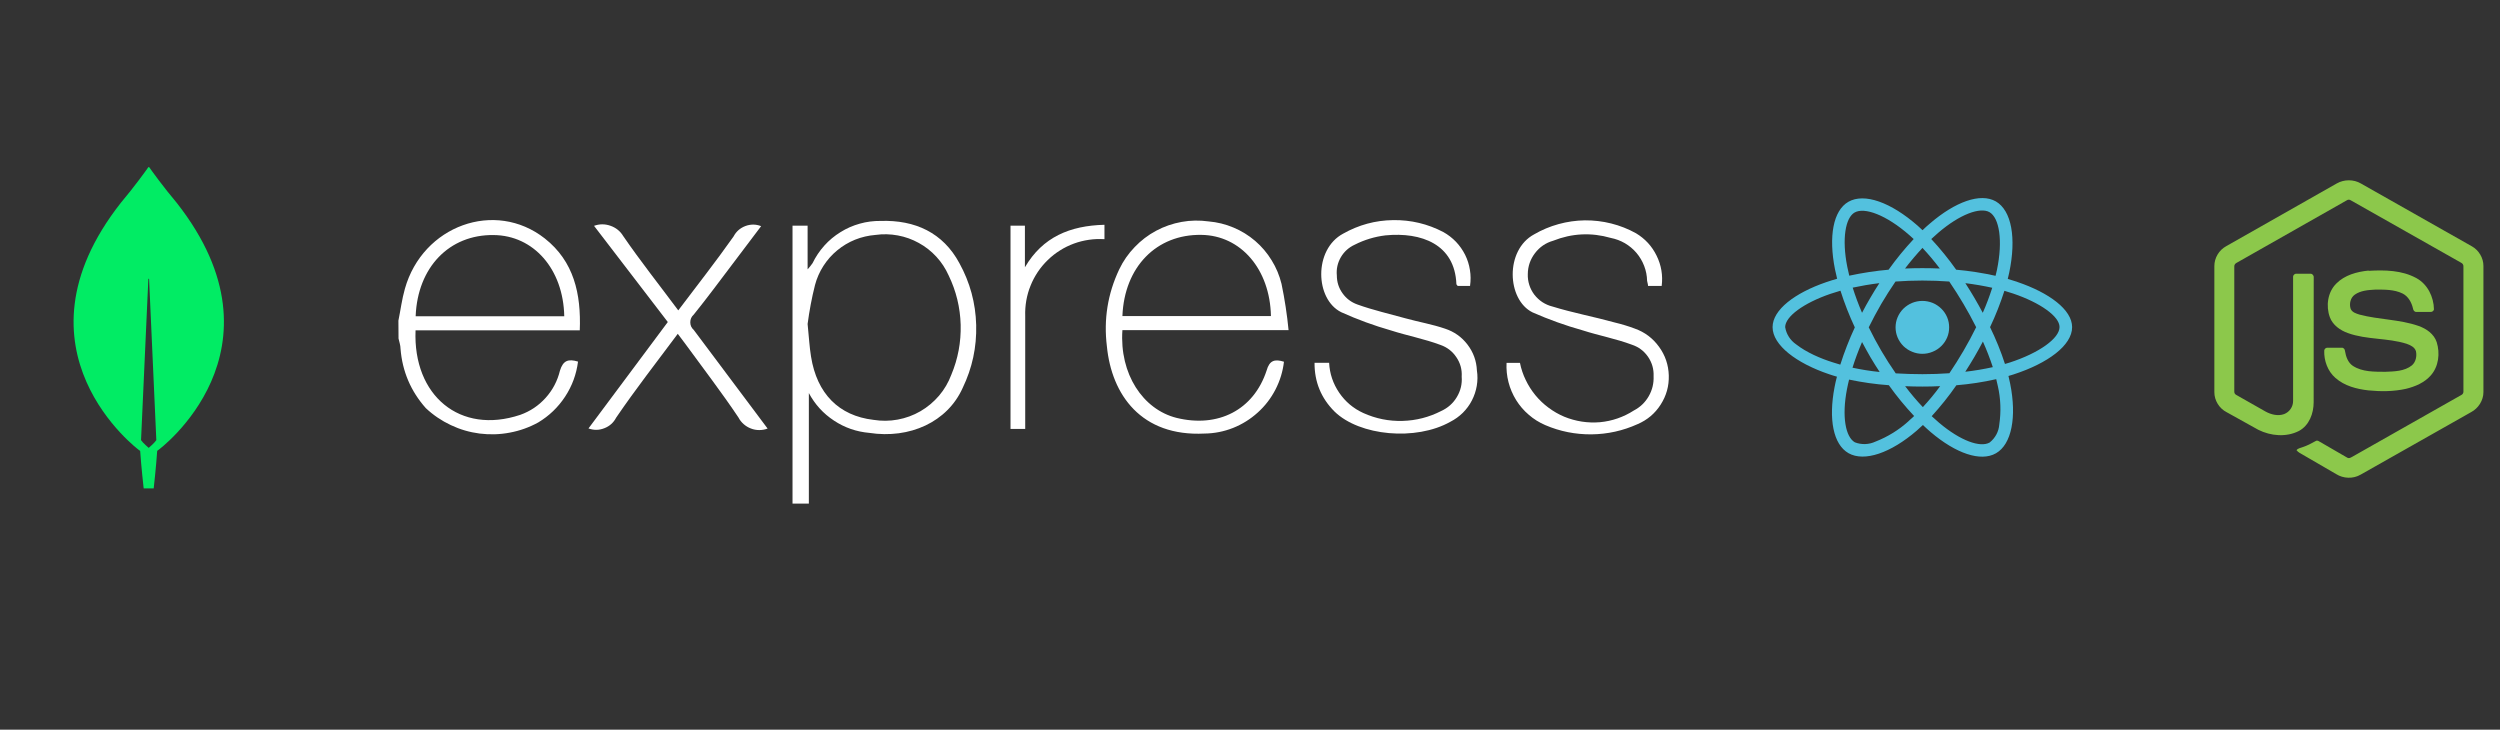 <svg xmlns="http://www.w3.org/2000/svg" xmlns:xlink="http://www.w3.org/1999/xlink" width="209" zoomAndPan="magnify" viewBox="0 0 156.75 45.75" height="61" preserveAspectRatio="xMidYMid meet" version="1.0"><rect x="0" y="0" width="156.75" height="45.75" fill="#333333" stroke="none"/><defs><clipPath id="86ad5406bc"><path d="M 138.805 11.254 L 155.781 11.254 L 155.781 30 L 138.805 30 Z M 138.805 11.254 " clip-rule="nonzero"/></clipPath><clipPath id="887b04791e"><path d="M 4 10.43 L 15 10.43 L 15 30.656 L 4 30.656 Z M 4 10.43 " clip-rule="nonzero"/></clipPath><clipPath id="4810d941c3"><path d="M 111.141 12.078 L 129.922 12.078 L 129.922 29 L 111.141 29 Z M 111.141 12.078 " clip-rule="nonzero"/></clipPath></defs><g clip-path="url(#86ad5406bc)"><path fill="#8cc84b" d="M 146.512 11.504 C 146.977 11.238 147.57 11.238 148.027 11.504 L 154.988 15.445 C 155.422 15.688 155.715 16.176 155.711 16.68 L 155.711 24.578 C 155.715 25.102 155.395 25.602 154.934 25.844 L 148.008 29.762 C 147.77 29.898 147.512 29.961 147.234 29.953 C 146.961 29.945 146.703 29.867 146.473 29.723 L 144.395 28.516 C 144.25 28.43 144.094 28.363 143.992 28.227 C 144.082 28.105 144.238 28.09 144.367 28.039 C 144.656 27.945 144.922 27.805 145.188 27.656 C 145.254 27.609 145.336 27.625 145.398 27.668 L 147.172 28.695 C 147.297 28.77 147.426 28.672 147.535 28.613 L 154.332 24.762 C 154.418 24.719 154.465 24.629 154.457 24.539 L 154.457 16.715 C 154.465 16.609 154.406 16.516 154.312 16.473 L 147.406 12.566 C 147.312 12.504 147.223 12.504 147.133 12.566 L 140.234 16.48 C 140.145 16.523 140.078 16.617 140.09 16.723 L 140.09 24.543 C 140.082 24.637 140.133 24.723 140.215 24.762 L 142.059 25.809 C 142.406 25.996 142.828 26.102 143.211 25.965 C 143.383 25.898 143.52 25.789 143.621 25.641 C 143.727 25.488 143.777 25.32 143.777 25.137 L 143.777 17.363 C 143.77 17.246 143.879 17.152 143.992 17.164 L 144.875 17.164 C 144.992 17.16 145.086 17.285 145.07 17.402 L 145.066 25.227 C 145.066 25.922 144.785 26.676 144.145 27.02 C 143.352 27.426 142.379 27.34 141.598 26.949 L 139.617 25.848 C 139.148 25.613 138.836 25.109 138.84 24.582 L 138.84 16.684 C 138.84 16.426 138.91 16.18 139.043 15.957 C 139.176 15.734 139.359 15.559 139.586 15.434 Z M 148.52 16.98 C 149.523 16.922 150.602 16.941 151.508 17.438 C 152.211 17.82 152.598 18.621 152.609 19.402 C 152.59 19.508 152.48 19.566 152.383 19.559 C 152.09 19.559 151.797 19.562 151.504 19.559 C 151.379 19.562 151.309 19.449 151.293 19.336 C 151.207 18.965 151.004 18.594 150.656 18.41 C 150.117 18.141 149.492 18.156 148.902 18.16 C 148.473 18.184 148.012 18.219 147.648 18.473 C 147.371 18.664 147.285 19.059 147.387 19.363 C 147.48 19.59 147.738 19.66 147.949 19.727 C 149.16 20.047 150.445 20.02 151.637 20.434 C 152.129 20.605 152.613 20.938 152.781 21.453 C 153 22.148 152.906 22.977 152.414 23.535 C 152.016 23.992 151.434 24.238 150.855 24.379 C 150.082 24.551 149.285 24.555 148.5 24.477 C 147.766 24.395 147 24.199 146.43 23.695 C 145.945 23.273 145.707 22.613 145.73 21.977 C 145.738 21.867 145.844 21.793 145.945 21.801 L 146.82 21.801 C 146.938 21.793 147.027 21.895 147.031 22.008 C 147.086 22.359 147.219 22.738 147.527 22.941 C 148.129 23.332 148.879 23.305 149.562 23.312 C 150.129 23.289 150.766 23.281 151.23 22.906 C 151.473 22.691 151.547 22.332 151.48 22.023 C 151.406 21.762 151.129 21.641 150.895 21.555 C 149.699 21.176 148.398 21.312 147.211 20.883 C 146.73 20.711 146.266 20.387 146.082 19.891 C 145.824 19.188 145.941 18.32 146.484 17.781 C 147.008 17.246 147.777 17.039 148.508 16.965 Z M 148.52 16.98 " fill-opacity="1" fill-rule="nonzero"/></g><g clip-path="url(#887b04791e)"><path fill="#01ec64" d="M 11.082 12.719 C 10.234 11.715 9.504 10.695 9.355 10.484 C 9.352 10.48 9.348 10.477 9.344 10.477 C 9.336 10.473 9.332 10.473 9.328 10.473 C 9.32 10.473 9.316 10.473 9.312 10.477 C 9.309 10.477 9.305 10.48 9.301 10.484 C 9.152 10.695 8.422 11.715 7.574 12.719 C 0.301 21.977 8.719 28.223 8.719 28.223 L 8.789 28.27 C 8.852 29.234 9.008 30.621 9.008 30.621 L 9.637 30.621 C 9.637 30.621 9.793 29.242 9.855 28.27 L 9.926 28.215 C 9.934 28.223 18.352 21.977 11.082 12.719 Z M 9.324 28.082 C 9.324 28.082 8.945 27.762 8.844 27.598 L 8.844 27.582 L 9.301 17.5 C 9.301 17.469 9.348 17.469 9.348 17.5 L 9.801 27.582 L 9.801 27.598 C 9.699 27.762 9.324 28.082 9.324 28.082 Z M 9.324 28.082 " fill-opacity="1" fill-rule="nonzero"/></g><path fill="#53c1de" d="M 122.211 20.523 C 122.211 20.746 122.172 20.957 122.086 21.16 C 122 21.363 121.879 21.543 121.719 21.699 C 121.562 21.852 121.383 21.973 121.176 22.055 C 120.969 22.141 120.754 22.184 120.531 22.184 C 120.309 22.184 120.094 22.141 119.891 22.055 C 119.684 21.973 119.504 21.852 119.344 21.699 C 119.188 21.543 119.066 21.363 118.98 21.16 C 118.895 20.957 118.852 20.746 118.852 20.523 C 118.852 20.305 118.895 20.094 118.98 19.891 C 119.066 19.688 119.188 19.508 119.344 19.352 C 119.504 19.199 119.684 19.078 119.891 18.992 C 120.094 18.91 120.309 18.867 120.531 18.867 C 120.754 18.867 120.969 18.91 121.176 18.992 C 121.383 19.078 121.562 19.199 121.719 19.352 C 121.879 19.508 122 19.688 122.086 19.891 C 122.172 20.094 122.211 20.305 122.211 20.523 Z M 122.211 20.523 " fill-opacity="1" fill-rule="nonzero"/><g clip-path="url(#4810d941c3)"><path fill="#53c1de" d="M 114.676 23.461 C 114.84 23.516 115.004 23.57 115.176 23.617 C 115.117 23.832 115.07 24.047 115.027 24.27 C 114.641 26.277 114.941 27.867 115.902 28.414 C 116.895 28.98 118.559 28.398 120.18 27 C 120.309 26.887 120.438 26.773 120.566 26.648 C 120.727 26.805 120.895 26.953 121.062 27.098 C 122.633 28.43 124.184 28.969 125.145 28.422 C 126.133 27.859 126.457 26.145 126.039 24.062 C 126.004 23.902 125.969 23.738 125.93 23.574 C 126.047 23.539 126.16 23.504 126.273 23.469 C 128.391 22.777 129.922 21.66 129.922 20.512 C 129.922 19.414 128.477 18.352 126.48 17.676 L 126.48 17.672 C 126.285 17.609 126.086 17.547 125.887 17.488 C 125.922 17.355 125.949 17.223 125.98 17.086 C 126.43 14.93 126.133 13.199 125.133 12.625 C 124.168 12.078 122.594 12.648 121.004 14.016 C 120.844 14.148 120.691 14.289 120.543 14.434 C 120.445 14.34 120.34 14.242 120.238 14.152 C 118.57 12.691 116.898 12.078 115.895 12.652 C 114.934 13.203 114.648 14.836 115.051 16.875 C 115.094 17.078 115.137 17.273 115.188 17.477 C 114.953 17.543 114.723 17.617 114.504 17.691 C 112.547 18.363 111.141 19.418 111.141 20.512 C 111.141 21.641 112.637 22.773 114.676 23.461 Z M 119.664 26.41 C 119.059 26.957 118.355 27.391 117.594 27.688 C 117.188 27.879 116.719 27.895 116.301 27.734 C 115.715 27.402 115.473 26.121 115.805 24.402 C 115.844 24.203 115.887 24 115.938 23.801 C 116.762 23.973 117.59 24.094 118.43 24.152 C 118.914 24.832 119.445 25.477 120.016 26.086 C 119.898 26.199 119.781 26.305 119.664 26.406 Z M 124.32 19.613 C 124.148 19.293 123.973 18.977 123.789 18.664 C 123.609 18.359 123.422 18.055 123.227 17.754 C 123.82 17.828 124.383 17.926 124.914 18.043 C 124.742 18.578 124.547 19.102 124.32 19.613 Z M 124.328 21.414 C 124.562 21.941 124.77 22.473 124.949 23.02 C 124.379 23.145 123.805 23.242 123.223 23.309 C 123.422 23.004 123.609 22.691 123.793 22.383 C 123.98 22.062 124.156 21.742 124.328 21.414 Z M 123.906 20.516 C 123.66 21.016 123.395 21.508 123.113 21.992 C 122.836 22.473 122.535 22.938 122.227 23.402 C 121.68 23.441 121.109 23.461 120.535 23.461 C 119.957 23.461 119.402 23.441 118.863 23.41 C 118.543 22.949 118.242 22.48 117.961 22 C 117.676 21.516 117.418 21.027 117.172 20.527 L 117.168 20.527 C 117.41 20.031 117.676 19.543 117.953 19.059 C 118.234 18.578 118.535 18.113 118.848 17.652 C 119.398 17.613 119.961 17.59 120.535 17.59 C 121.105 17.59 121.672 17.613 122.219 17.652 C 122.527 18.109 122.828 18.574 123.109 19.055 C 123.391 19.531 123.656 20.02 123.906 20.516 Z M 117.27 18.672 C 117.09 18.98 116.914 19.293 116.75 19.613 C 116.52 19.074 116.324 18.547 116.164 18.035 C 116.691 17.922 117.254 17.824 117.836 17.754 C 117.641 18.055 117.449 18.359 117.27 18.672 Z M 116.75 21.445 C 116.918 21.762 117.094 22.078 117.273 22.391 C 117.461 22.703 117.652 23.02 117.855 23.324 C 117.281 23.266 116.715 23.176 116.152 23.055 C 116.312 22.535 116.516 21.996 116.75 21.445 Z M 120.562 25.527 C 120.188 25.133 119.812 24.691 119.453 24.215 C 119.805 24.23 120.168 24.238 120.535 24.238 C 120.91 24.238 121.281 24.23 121.648 24.211 C 121.312 24.672 120.949 25.109 120.562 25.527 Z M 125.355 26.617 C 125.324 27.055 125.102 27.469 124.75 27.746 C 124.168 28.078 122.926 27.645 121.582 26.508 C 121.43 26.379 121.273 26.238 121.117 26.094 C 121.676 25.48 122.195 24.836 122.664 24.156 C 123.504 24.086 124.34 23.961 125.164 23.773 C 125.203 23.922 125.234 24.07 125.266 24.215 C 125.445 25 125.473 25.812 125.355 26.617 Z M 125.676 18.234 C 125.867 18.289 126.051 18.348 126.227 18.406 C 127.934 18.984 129.133 19.844 129.133 20.504 C 129.133 21.215 127.855 22.129 126.023 22.727 C 125.922 22.758 125.82 22.789 125.711 22.82 C 125.457 22.031 125.141 21.262 124.777 20.512 C 125.129 19.773 125.426 19.012 125.676 18.234 Z M 121.52 14.602 C 122.883 13.43 124.156 12.973 124.738 13.301 C 125.355 13.652 125.594 15.07 125.207 16.934 C 125.18 17.055 125.152 17.176 125.121 17.293 C 124.309 17.113 123.48 16.984 122.652 16.91 C 122.176 16.238 121.656 15.594 121.09 14.988 C 121.234 14.855 121.371 14.73 121.52 14.602 Z M 120.539 15.543 C 120.926 15.957 121.289 16.391 121.625 16.836 C 120.898 16.805 120.168 16.805 119.445 16.836 C 119.801 16.371 120.172 15.938 120.539 15.543 Z M 116.285 13.324 C 116.902 12.973 118.27 13.477 119.711 14.738 C 119.801 14.816 119.895 14.902 119.988 14.988 C 119.422 15.594 118.895 16.238 118.414 16.91 C 117.586 16.984 116.766 17.109 115.949 17.285 C 115.902 17.102 115.863 16.914 115.824 16.727 C 115.477 14.973 115.707 13.652 116.285 13.324 Z M 114.762 18.426 C 114.973 18.355 115.184 18.289 115.398 18.227 C 115.648 19.012 115.949 19.785 116.297 20.527 C 115.945 21.285 115.641 22.066 115.387 22.863 C 115.23 22.82 115.082 22.773 114.93 22.723 C 114.148 22.48 113.262 22.094 112.621 21.594 C 112.25 21.34 112 20.949 111.93 20.512 C 111.93 19.848 113.09 19 114.762 18.426 Z M 114.762 18.426 " fill-opacity="1" fill-rule="nonzero"/></g><path fill="#ffffff" d="M 49.691 31.574 L 49.691 14.148 L 50.637 14.148 L 50.637 16.887 C 50.75 16.766 50.852 16.637 50.945 16.504 C 51.141 16.102 51.387 15.734 51.684 15.402 C 51.98 15.07 52.32 14.789 52.699 14.555 C 53.074 14.32 53.48 14.141 53.91 14.023 C 54.336 13.902 54.773 13.848 55.219 13.852 C 57.375 13.785 59.125 14.586 60.156 16.504 C 60.82 17.711 61.172 19.004 61.207 20.383 C 61.242 21.762 60.961 23.074 60.363 24.316 C 59.402 26.465 57.035 27.531 54.5 27.141 C 53.699 27.07 52.961 26.816 52.289 26.371 C 51.617 25.93 51.094 25.352 50.715 24.645 L 50.715 31.574 Z M 50.637 20.312 C 50.723 21.16 50.754 21.766 50.852 22.359 C 51.223 24.688 52.602 26.07 54.762 26.324 C 55.27 26.406 55.777 26.402 56.285 26.309 C 56.789 26.215 57.266 26.043 57.711 25.785 C 58.156 25.527 58.543 25.199 58.879 24.809 C 59.211 24.418 59.465 23.98 59.648 23.496 C 60.066 22.496 60.262 21.449 60.234 20.363 C 60.203 19.277 59.953 18.246 59.48 17.27 C 59.285 16.836 59.031 16.445 58.711 16.098 C 58.391 15.75 58.023 15.461 57.609 15.234 C 57.195 15.004 56.758 14.848 56.293 14.762 C 55.828 14.676 55.359 14.664 54.891 14.73 C 54.453 14.766 54.027 14.863 53.617 15.027 C 53.211 15.191 52.836 15.414 52.496 15.695 C 52.156 15.973 51.867 16.301 51.629 16.672 C 51.391 17.043 51.215 17.441 51.102 17.867 C 50.898 18.672 50.746 19.488 50.637 20.312 Z M 50.637 20.312 " fill-opacity="1" fill-rule="nonzero"/><path fill="#ffffff" d="M 80.504 22.68 C 80.434 23.293 80.254 23.875 79.973 24.422 C 79.688 24.973 79.32 25.453 78.859 25.867 C 78.402 26.281 77.887 26.602 77.312 26.832 C 76.738 27.059 76.141 27.176 75.523 27.184 C 71.559 27.383 69.699 24.754 69.402 21.715 C 69.195 20.031 69.449 18.422 70.176 16.887 C 70.422 16.371 70.742 15.91 71.141 15.496 C 71.535 15.082 71.984 14.738 72.488 14.469 C 72.992 14.199 73.523 14.016 74.086 13.914 C 74.648 13.812 75.215 13.805 75.781 13.883 C 76.32 13.93 76.836 14.055 77.336 14.266 C 77.832 14.473 78.289 14.754 78.699 15.105 C 79.109 15.457 79.453 15.863 79.734 16.324 C 80.02 16.785 80.223 17.277 80.352 17.801 C 80.551 18.758 80.699 19.723 80.793 20.699 L 70.375 20.699 C 70.184 23.453 71.664 25.668 73.762 26.199 C 76.371 26.844 78.605 25.711 79.418 23.227 C 79.598 22.59 79.926 22.5 80.504 22.68 Z M 70.375 19.816 L 79.688 19.816 C 79.629 16.883 77.801 14.758 75.324 14.727 C 72.52 14.68 70.496 16.727 70.375 19.816 Z M 70.375 19.816 " fill-opacity="1" fill-rule="nonzero"/><path fill="#ffffff" d="M 82.422 22.746 L 83.336 22.746 C 83.371 23.43 83.582 24.055 83.969 24.625 C 84.355 25.191 84.859 25.613 85.484 25.898 C 86.266 26.25 87.082 26.414 87.938 26.391 C 88.793 26.367 89.602 26.16 90.363 25.77 C 90.781 25.578 91.109 25.289 91.344 24.895 C 91.582 24.5 91.684 24.07 91.648 23.613 C 91.676 23.168 91.562 22.762 91.312 22.395 C 91.066 22.027 90.73 21.77 90.312 21.625 C 89.309 21.25 88.238 21.047 87.215 20.719 C 86.148 20.414 85.113 20.035 84.102 19.578 C 82.453 18.773 82.352 15.641 84.219 14.648 C 85.188 14.102 86.23 13.816 87.348 13.801 C 88.461 13.785 89.512 14.035 90.5 14.551 C 90.793 14.715 91.055 14.918 91.289 15.16 C 91.52 15.402 91.711 15.676 91.863 15.977 C 92.012 16.277 92.113 16.594 92.164 16.926 C 92.219 17.258 92.219 17.59 92.172 17.926 L 91.387 17.926 C 91.387 17.887 91.316 17.852 91.316 17.816 C 91.219 15.312 89.121 14.539 86.867 14.758 C 86.191 14.84 85.547 15.035 84.938 15.344 C 84.566 15.516 84.277 15.777 84.07 16.129 C 83.867 16.484 83.781 16.867 83.82 17.273 C 83.82 17.684 83.938 18.055 84.176 18.387 C 84.41 18.719 84.723 18.953 85.105 19.09 C 86.098 19.449 87.133 19.68 88.148 19.965 C 88.969 20.191 89.816 20.336 90.609 20.609 C 91.18 20.797 91.648 21.129 92.012 21.605 C 92.379 22.086 92.574 22.625 92.602 23.227 C 92.652 23.547 92.648 23.871 92.594 24.191 C 92.539 24.512 92.438 24.816 92.289 25.105 C 92.141 25.395 91.949 25.652 91.719 25.883 C 91.488 26.109 91.227 26.297 90.938 26.445 C 88.785 27.66 85.246 27.34 83.672 25.801 C 82.828 24.957 82.414 23.938 82.422 22.746 Z M 82.422 22.746 " fill-opacity="1" fill-rule="nonzero"/><path fill="#ffffff" d="M 104.188 17.926 L 103.332 17.926 C 103.332 17.809 103.285 17.707 103.273 17.609 C 103.266 17.289 103.207 16.977 103.09 16.676 C 102.977 16.379 102.816 16.105 102.609 15.859 C 102.402 15.617 102.16 15.414 101.883 15.25 C 101.605 15.09 101.309 14.98 100.996 14.918 C 99.77 14.566 98.566 14.625 97.383 15.094 C 96.918 15.227 96.535 15.488 96.242 15.875 C 95.949 16.262 95.797 16.699 95.793 17.184 C 95.785 17.418 95.816 17.645 95.887 17.867 C 95.957 18.086 96.062 18.289 96.203 18.477 C 96.348 18.66 96.512 18.816 96.707 18.945 C 96.902 19.07 97.113 19.164 97.34 19.219 C 98.625 19.617 99.945 19.859 101.254 20.223 C 101.676 20.324 102.094 20.449 102.5 20.602 C 103.125 20.824 103.629 21.203 104.02 21.742 C 104.41 22.277 104.613 22.875 104.633 23.539 C 104.652 24.199 104.484 24.809 104.125 25.367 C 103.77 25.926 103.285 26.332 102.676 26.594 C 101.758 27.008 100.793 27.223 99.785 27.234 C 98.777 27.242 97.809 27.051 96.883 26.652 C 96.504 26.488 96.16 26.273 95.852 26.004 C 95.539 25.738 95.277 25.43 95.059 25.082 C 94.844 24.73 94.684 24.359 94.582 23.961 C 94.48 23.562 94.441 23.16 94.461 22.75 L 95.301 22.75 C 95.375 23.125 95.496 23.484 95.664 23.828 C 95.828 24.172 96.031 24.488 96.273 24.785 C 96.516 25.078 96.789 25.34 97.098 25.566 C 97.402 25.793 97.73 25.98 98.082 26.129 C 98.434 26.273 98.801 26.375 99.176 26.434 C 99.555 26.492 99.93 26.504 100.312 26.473 C 100.691 26.438 101.062 26.359 101.422 26.234 C 101.781 26.109 102.121 25.945 102.441 25.738 C 102.84 25.531 103.152 25.23 103.375 24.844 C 103.598 24.453 103.699 24.035 103.68 23.586 C 103.699 23.145 103.582 22.738 103.332 22.371 C 103.078 22.004 102.742 21.754 102.32 21.613 C 101.316 21.238 100.246 21.039 99.227 20.711 C 98.152 20.41 97.109 20.035 96.09 19.586 C 94.48 18.793 94.352 15.684 96.188 14.695 C 96.672 14.414 97.184 14.199 97.723 14.051 C 98.262 13.902 98.812 13.824 99.371 13.816 C 99.93 13.812 100.48 13.875 101.023 14.012 C 101.566 14.148 102.082 14.352 102.57 14.621 C 103.145 14.965 103.578 15.434 103.871 16.035 C 104.164 16.633 104.27 17.262 104.188 17.926 Z M 104.188 17.926 " fill-opacity="1" fill-rule="nonzero"/><path fill="#ffffff" d="M 48.129 26.871 C 47.961 26.934 47.785 26.965 47.605 26.965 C 47.426 26.965 47.25 26.934 47.082 26.867 C 46.914 26.805 46.762 26.711 46.629 26.594 C 46.492 26.473 46.383 26.336 46.301 26.176 C 45.25 24.605 44.094 23.105 42.98 21.574 L 42.496 20.93 C 41.172 22.707 39.844 24.41 38.637 26.18 C 38.473 26.496 38.227 26.719 37.895 26.848 C 37.566 26.98 37.234 26.984 36.898 26.863 L 41.871 20.191 L 37.246 14.16 C 37.59 14.035 37.934 14.035 38.277 14.156 C 38.621 14.277 38.891 14.492 39.078 14.805 C 40.156 16.375 41.344 17.871 42.527 19.461 C 43.719 17.887 44.898 16.379 45.996 14.824 C 46.16 14.512 46.41 14.297 46.738 14.172 C 47.066 14.051 47.395 14.051 47.723 14.18 L 45.926 16.559 C 45.121 17.621 44.332 18.691 43.496 19.727 C 43.352 19.855 43.281 20.016 43.281 20.207 C 43.281 20.398 43.352 20.559 43.496 20.684 C 45.031 22.727 46.559 24.773 48.129 26.871 Z M 48.129 26.871 " fill-opacity="1" fill-rule="nonzero"/><path fill="#ffffff" d="M 69.25 14.094 L 69.25 14.996 C 68.922 14.977 68.598 14.988 68.277 15.035 C 67.953 15.082 67.641 15.16 67.332 15.273 C 67.027 15.387 66.734 15.527 66.461 15.703 C 66.184 15.875 65.93 16.074 65.695 16.305 C 65.461 16.531 65.254 16.777 65.07 17.051 C 64.891 17.32 64.738 17.605 64.617 17.91 C 64.492 18.211 64.406 18.523 64.348 18.844 C 64.293 19.168 64.27 19.492 64.281 19.816 C 64.281 21.938 64.281 24.055 64.281 26.176 C 64.281 26.398 64.281 26.625 64.281 26.895 L 63.359 26.895 L 63.359 14.148 L 64.262 14.148 L 64.262 16.758 C 65.375 14.855 67.094 14.148 69.25 14.094 Z M 69.25 14.094 " fill-opacity="1" fill-rule="nonzero"/><path fill="#ffffff" d="M 24.98 20.105 C 25.113 19.461 25.199 18.762 25.387 18.105 C 26.5 14.148 31.035 12.5 34.156 14.949 C 35.984 16.387 36.441 18.418 36.352 20.711 L 26.055 20.711 C 25.887 24.805 28.84 27.273 32.617 26.012 C 33.242 25.789 33.773 25.434 34.215 24.941 C 34.656 24.449 34.953 23.883 35.109 23.238 C 35.309 22.598 35.629 22.488 36.242 22.672 C 36.141 23.469 35.871 24.199 35.434 24.867 C 34.992 25.539 34.43 26.078 33.746 26.488 C 33.184 26.797 32.594 27.008 31.965 27.125 C 31.34 27.246 30.707 27.262 30.074 27.184 C 29.441 27.102 28.836 26.926 28.262 26.652 C 27.684 26.379 27.164 26.027 26.699 25.59 C 25.754 24.527 25.227 23.285 25.113 21.871 C 25.113 21.648 25.031 21.43 24.988 21.227 C 24.98 20.844 24.98 20.469 24.98 20.105 Z M 26.066 19.828 L 35.379 19.828 C 35.32 16.863 33.449 14.758 30.953 14.738 C 28.172 14.699 26.184 16.758 26.062 19.816 Z M 26.066 19.828 " fill-opacity="1" fill-rule="nonzero"/></svg>